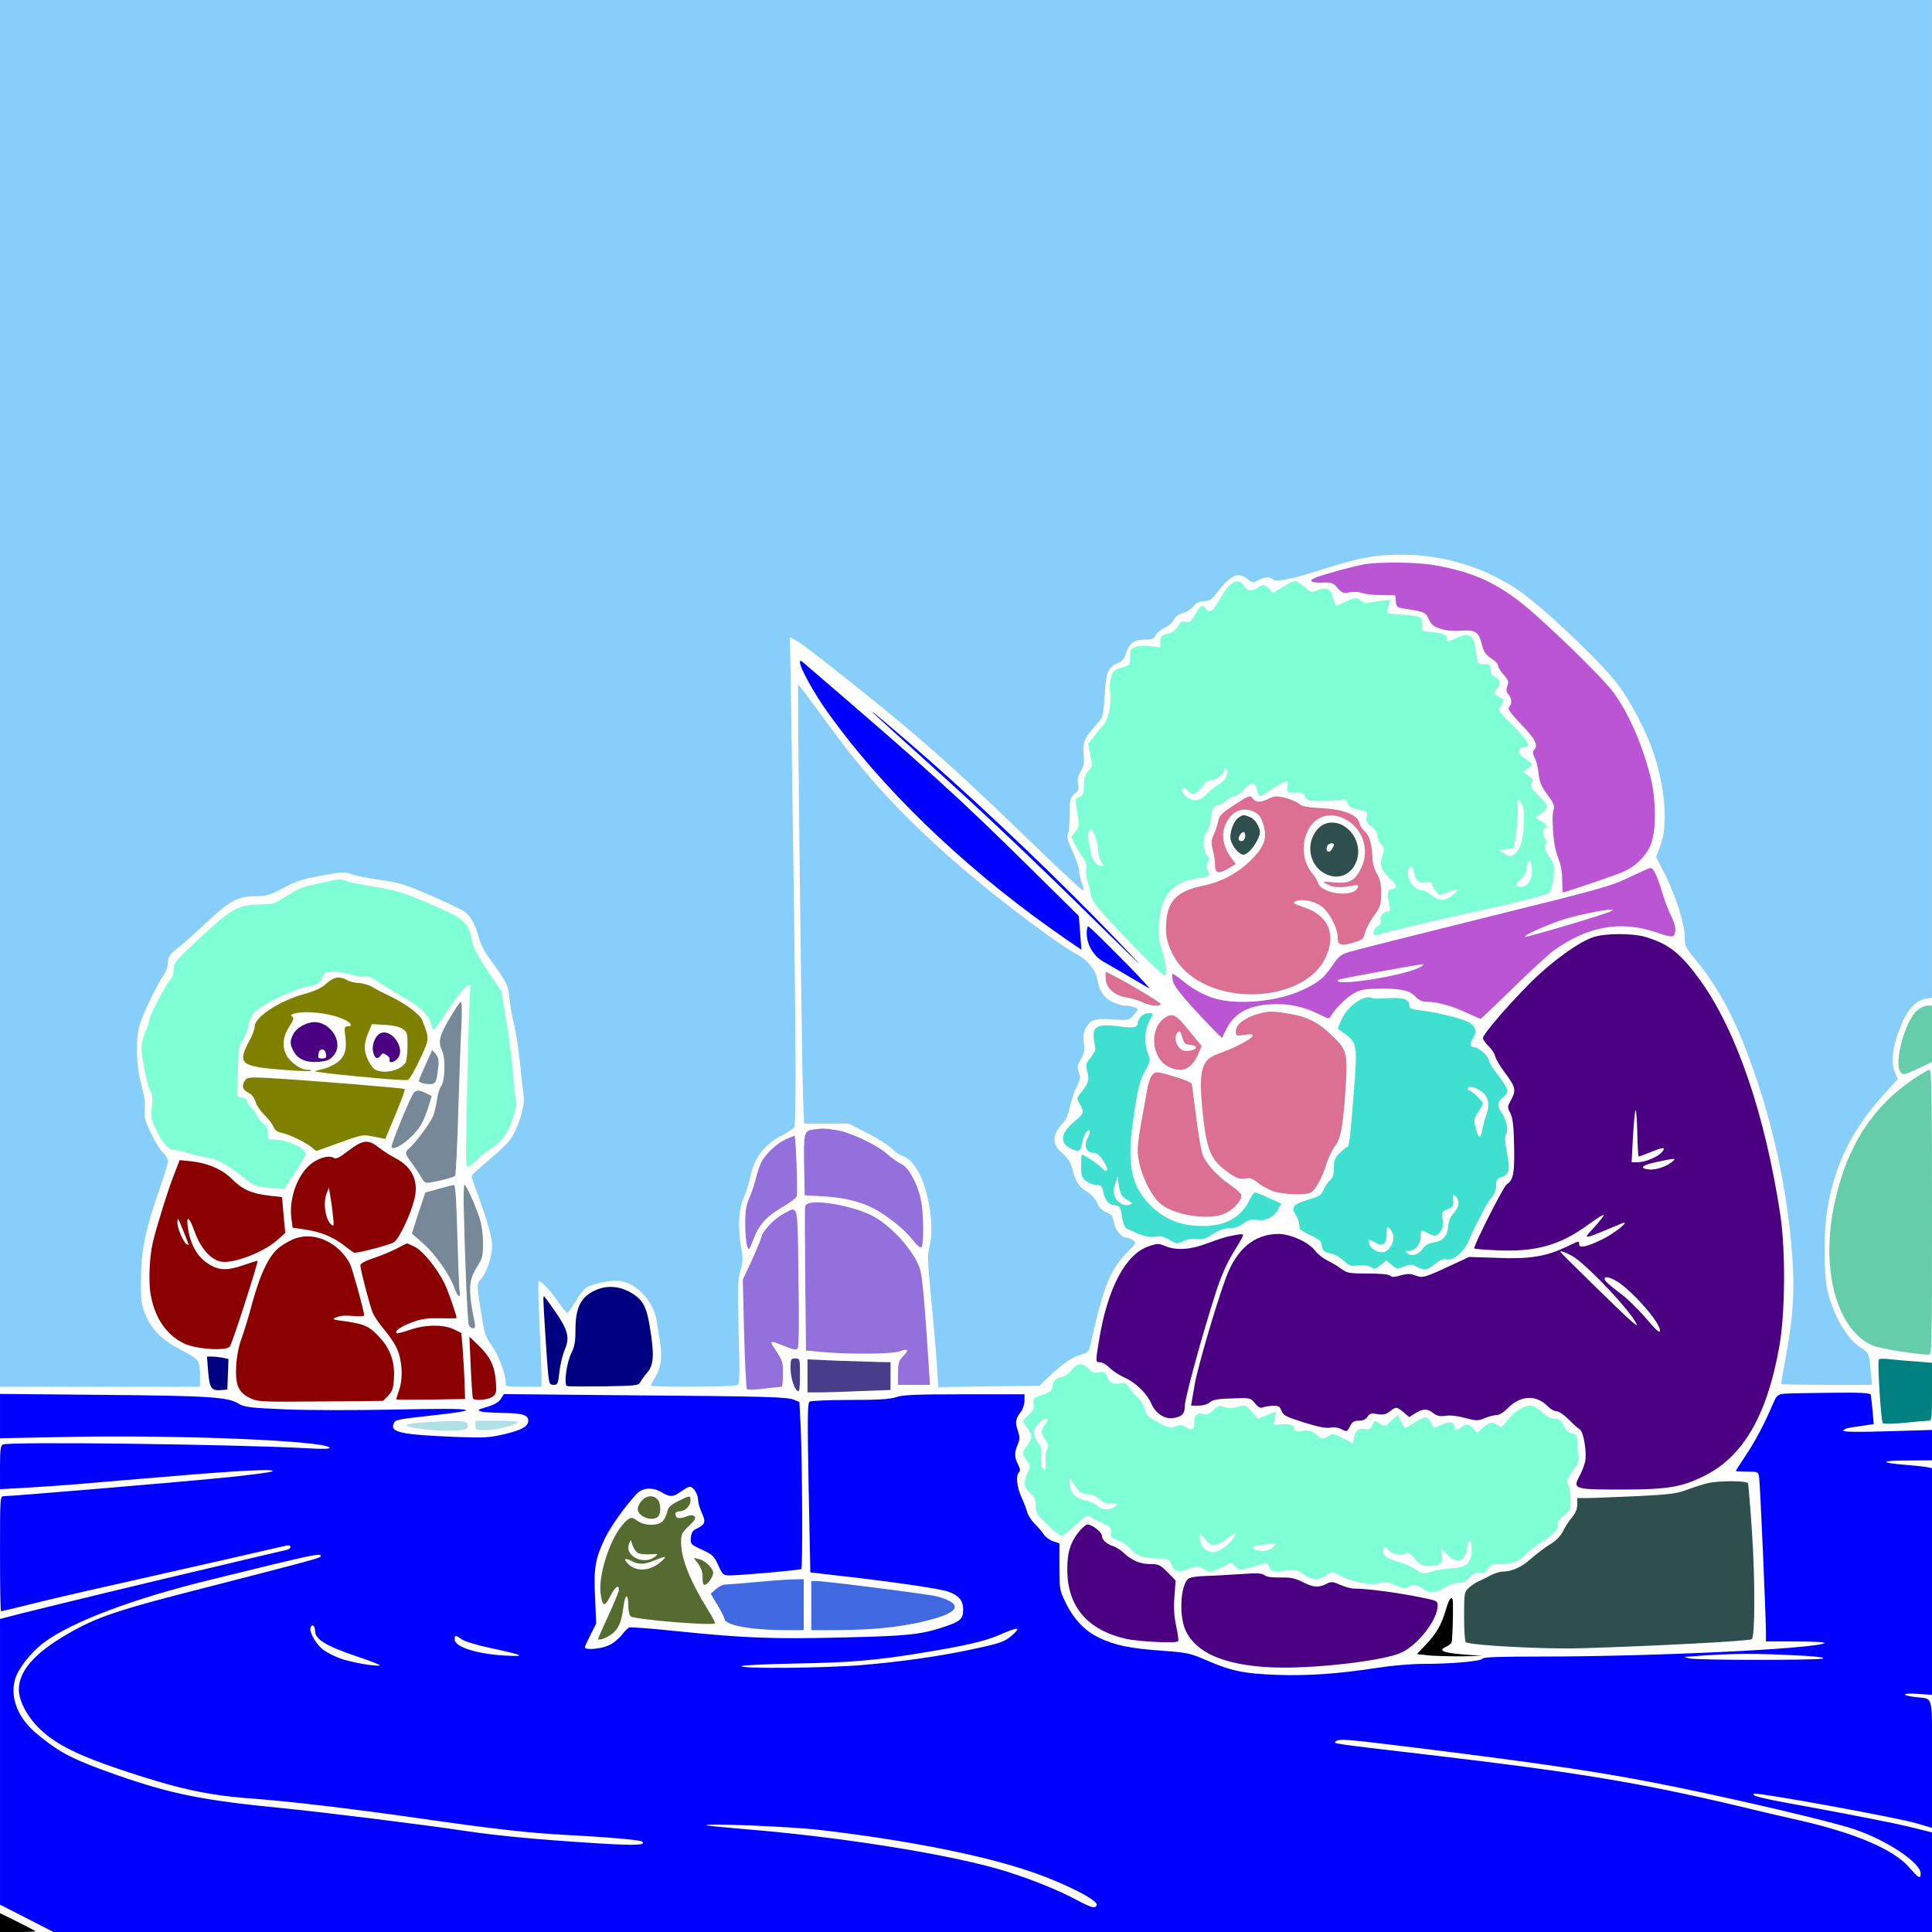<?xml version="1.0" encoding="UTF-8" standalone="no"?>
<svg
   xmlns:dc="http://purl.org/dc/elements/1.1/"
   xmlns:cc="http://creativecommons.org/ns#"
   xmlns:rdf="http://www.w3.org/1999/02/22-rdf-syntax-ns#"
   xmlns:svg="http://www.w3.org/2000/svg"
   xmlns="http://www.w3.org/2000/svg"
   xmlns:sodipodi="http://sodipodi.sourceforge.net/DTD/sodipodi-0.dtd"
   xmlns:inkscape="http://www.inkscape.org/namespaces/inkscape"
   version="1.0"
   width="1024pt"
   height="1024pt"
   viewBox="0 0 1024 1024"
   preserveAspectRatio="xMidYMid meet"
   id="svg2"
   inkscape:version="0.91 r13725"
   sodipodi:docname="UNADJUSTEDNONRAW_thumb_95a.svg">
  <defs
     id="defs130" />
  <sodipodi:namedview
     pagecolor="#ffffff"
     bordercolor="#666666"
     borderopacity="1"
     objecttolerance="10"
     gridtolerance="10"
     guidetolerance="10"
     inkscape:pageopacity="0"
     inkscape:pageshadow="2"
     inkscape:window-width="1440"
     inkscape:window-height="816"
     id="namedview128"
     showgrid="false"
     inkscape:zoom="0.4609375"
     inkscape:cx="640"
     inkscape:cy="640"
     inkscape:window-x="0"
     inkscape:window-y="1"
     inkscape:window-maximized="1"
     inkscape:current-layer="svg2" />
  <g
     transform="translate(0,1024) scale(0.1,-0.1)"
     fill="#000000"
     stroke="none"
     id="g6">
    <path
       d="M0 6565 l0 -3675 530 0 530 0 0 53 c0 87 -4 92 -100 142 -103 53 -158 108 -192 194 -19 48 -22 74 -21 181 1 151 24 264 94 464 27 77 49 149 49 161 0 12 -12 32 -26 46 -15 13 -44 60 -65 104 -31 67 -37 87 -32 126 4 31 -2 73 -18 130 -26 95 -31 220 -12 306 12 51 91 218 132 278 12 17 21 44 21 61 0 34 11 49 60 86 19 14 85 73 147 131 124 116 164 137 264 137 48 0 71 7 133 39 84 45 114 54 242 76 78 14 93 14 129 1 22 -8 79 -19 126 -26 48 -6 110 -17 139 -26 73 -22 299 -122 336 -149 31 -24 56 -71 74 -142 6 -23 26 -63 45 -90 105 -145 107 -149 115 -225 4 -40 15 -102 25 -138 9 -36 23 -128 31 -205 8 -77 17 -157 20 -178 7 -43 -22 -144 -62 -213 -13 -24 -64 -74 -119 -119 -52 -43 -95 -83 -95 -89 0 -6 12 -43 26 -81 47 -125 75 -219 81 -266 7 -58 -20 -152 -54 -193 -28 -33 -28 -27 2 -214 12 -79 20 -101 51 -143 36 -50 74 -149 74 -195 0 -24 1 -24 95 -24 l95 0 0 63 c0 34 -5 158 -11 276 -5 117 -8 216 -4 219 9 9 63 -48 103 -108 21 -30 42 -56 47 -58 6 -1 26 26 45 60 23 39 47 68 65 78 46 22 135 37 177 30 90 -17 173 -111 189 -213 5 -34 14 -89 19 -121 11 -70 1 -131 -29 -179 -11 -19 -21 -37 -21 -41 0 -9 443 -7 459 3 11 7 13 54 6 279 -6 235 -5 278 9 326 14 48 15 67 5 119 -19 104 -15 206 11 263 12 27 28 78 36 113 23 109 74 175 174 226 25 13 52 31 59 39 13 16 10 525 -15 2170 l-7 429 40 -22 c44 -25 461 -356 623 -496 172 -147 330 -293 613 -566 147 -143 272 -259 277 -259 6 0 4 16 -5 36 -8 20 -15 50 -15 66 0 16 -16 63 -35 105 -26 57 -32 79 -25 93 6 10 10 58 10 105 0 81 2 88 25 107 21 17 25 25 19 54 -4 24 -1 42 14 66 17 27 20 44 15 93 -5 64 4 83 78 166 24 27 27 40 34 142 7 124 18 151 69 172 25 11 35 23 45 54 15 51 43 71 101 71 37 0 47 4 55 23 6 12 27 30 48 40 21 9 43 29 49 42 7 16 24 29 46 35 20 5 45 21 57 36 15 19 31 27 57 28 30 1 41 8 73 51 69 89 107 105 158 65 25 -20 28 -20 56 -5 36 18 63 19 78 4 16 -16 96 0 271 56 194 61 271 75 412 75 222 0 439 -67 620 -190 130 -89 435 -379 525 -498 70 -93 151 -250 189 -362 63 -192 78 -387 36 -493 l-22 -59 51 -101 c57 -116 101 -258 101 -329 0 -42 6 -54 49 -105 121 -146 205 -298 289 -523 127 -340 207 -707 232 -1066 13 -178 3 -321 -35 -528 -14 -74 -25 -138 -25 -141 0 -3 108 -5 241 -5 l241 0 -7 73 c-9 97 -10 98 -55 126 -71 44 -148 178 -175 307 -19 90 -19 303 0 421 38 237 129 423 299 611 l75 83 -16 37 c-22 52 -13 131 27 232 37 96 80 145 135 156 l35 6 0 2644 0 2644 -5120 0 -5120 0 0 -3675z"
       id="path8"
       style="fill:#87cefa" />
    <path
       d="M7225 7248 c-54 -10 -207 -52 -249 -68 -45 -17 -30 -30 30 -28 52 2 59 0 83 -28 24 -27 30 -30 66 -23 23 4 51 2 65 -4 14 -6 59 -11 100 -11 l75 -1 3 -32 c3 -29 7 -33 40 -38 114 -18 116 -18 135 -57 15 -31 27 -40 67 -52 29 -9 70 -12 106 -9 73 6 92 -6 108 -73 10 -39 20 -54 49 -73 21 -13 37 -31 37 -39 0 -8 13 -30 30 -48 25 -29 28 -38 19 -60 -7 -21 -6 -31 6 -44 18 -20 20 -51 3 -68 -9 -9 7 -30 65 -92 76 -78 92 -111 67 -136 -8 -8 -6 -20 4 -40 9 -16 18 -54 21 -85 5 -45 14 -67 46 -110 32 -42 39 -58 34 -79 -4 -14 -7 -36 -6 -50 2 -100 11 -162 30 -208 14 -35 21 -75 21 -117 0 -36 2 -65 4 -65 11 0 278 91 317 108 65 28 118 79 145 137 34 73 34 244 0 376 -46 176 -118 337 -199 445 -48 63 -243 257 -405 402 -181 161 -313 227 -542 267 -94 16 -296 18 -375 3z"
       id="path10"
       style="fill:#ba55d3" />
    <path
       d="M6515 7136 c-13 -13 -38 -49 -55 -80 -33 -58 -48 -67 -70 -41 -19 23 -26 19 -55 -31 -23 -39 -30 -45 -51 -40 -20 5 -28 1 -42 -24 -9 -17 -28 -33 -42 -36 -47 -11 -50 -13 -50 -44 l0 -31 -52 6 c-30 4 -65 2 -80 -4 -25 -9 -28 -16 -28 -54 0 -42 -1 -43 -44 -55 -38 -10 -46 -17 -56 -48 -7 -21 -10 -56 -6 -84 8 -56 -10 -145 -33 -169 -9 -10 -31 -37 -50 -61 l-34 -43 12 -60 c12 -57 11 -60 -11 -84 -17 -19 -23 -36 -23 -74 0 -40 -4 -53 -20 -61 -11 -6 -21 -12 -23 -13 -1 -1 2 -34 8 -73 11 -66 10 -73 -10 -100 l-22 -29 22 -44 c13 -24 32 -56 43 -70 13 -18 18 -37 14 -55 -2 -15 1 -45 8 -68 8 -23 16 -57 19 -76 5 -28 35 -66 144 -181 138 -146 233 -239 246 -239 13 0 5 73 -15 133 -17 50 -20 78 -16 142 9 150 75 225 211 241 58 7 63 12 46 44 -7 14 -7 25 2 39 10 16 9 23 -5 39 -23 25 -23 99 0 125 11 11 20 42 23 75 5 52 7 56 36 64 17 4 39 17 49 28 10 11 27 20 38 20 11 0 34 17 52 37 36 42 59 40 68 -6 4 -17 10 -31 14 -31 5 0 35 18 68 40 74 48 87 50 79 10 -6 -30 -6 -30 38 -30 37 0 47 -4 55 -23 10 -21 16 -23 99 -22 49 0 95 4 101 8 9 5 17 -1 24 -17 12 -26 19 -29 76 -41 29 -6 32 -9 27 -35 -5 -23 -1 -32 25 -51 20 -15 31 -31 31 -48 0 -13 9 -34 20 -46 17 -18 19 -27 10 -49 -20 -54 -13 -86 30 -125 45 -41 50 -58 18 -63 -25 -3 -28 -25 -14 -85 6 -26 4 -33 -7 -33 -24 0 -46 -27 -40 -49 3 -13 -2 -23 -16 -30 -26 -15 -29 -55 -3 -47 90 26 261 67 552 131 227 51 351 82 361 93 10 11 19 43 23 83 6 61 4 69 -23 109 -23 35 -27 48 -19 63 7 13 6 23 -1 30 -14 14 -14 57 -1 57 20 0 9 18 -21 38 l-31 19 31 22 c17 12 31 29 31 37 0 8 -21 35 -47 60 -40 39 -45 48 -35 64 10 16 7 22 -16 38 l-27 20 25 21 c25 20 25 20 5 35 -11 8 -29 21 -39 29 -24 17 -15 47 14 47 38 0 20 33 -61 113 -68 67 -80 83 -70 96 20 28 25 45 14 48 -5 2 -19 10 -29 17 -18 14 -18 15 -1 33 24 27 21 52 -8 65 -18 8 -25 19 -25 40 0 25 -3 28 -34 28 -34 0 -34 0 -41 58 -12 97 -33 113 -105 81 -51 -23 -50 -23 -50 -5 0 22 -19 30 -80 36 -54 5 -55 5 -52 36 2 17 -3 35 -10 41 -7 6 -48 13 -90 15 -42 2 -79 6 -82 9 -3 3 -1 20 4 38 l9 33 -56 -7 c-31 -4 -62 -9 -68 -11 -7 -3 -19 2 -28 10 -21 21 -40 20 -87 -4 -22 -11 -43 -20 -48 -20 -4 0 -12 19 -18 43 -10 47 -34 58 -85 37 -26 -11 -32 -10 -64 19 -20 17 -43 31 -52 31 -9 0 -38 -14 -65 -31 l-49 -32 -25 24 c-25 23 -26 23 -55 6 -41 -23 -56 -22 -75 8 -21 31 -48 32 -79 1z m-15 -1010 c-5 -15 -24 -35 -41 -44 -17 -9 -45 -32 -62 -49 -38 -42 -83 -44 -117 -8 -16 17 -20 29 -14 35 7 7 16 4 29 -10 26 -29 40 -25 77 21 23 28 38 39 51 35 20 -5 67 34 67 56 0 8 3 9 10 2 8 -8 8 -19 0 -38z m1570 -157 c17 -41 6 -181 -17 -222 -28 -47 -46 -54 -79 -31 l-29 19 40 5 40 5 12 90 c7 50 10 107 7 128 -7 45 9 49 26 6z m-2250 -232 c0 -21 7 -49 16 -62 15 -22 15 -25 1 -25 -22 0 -46 27 -52 58 -3 15 -9 45 -14 67 -6 26 -6 46 2 60 10 19 12 17 28 -20 10 -22 19 -57 19 -78z m2300 -113 c0 -48 -25 -84 -58 -84 -32 0 -32 12 -2 40 17 16 30 37 30 48 0 11 3 27 6 36 11 28 24 6 24 -40z m-626 -8 c8 -44 28 -60 66 -52 22 4 30 2 30 -8 0 -8 9 -24 19 -37 l19 -24 48 18 c26 9 49 15 51 13 2 -2 -10 -15 -27 -30 -39 -33 -74 -33 -112 -1 -16 14 -36 25 -43 25 -50 0 -95 62 -80 110 10 30 22 24 29 -14z"
       id="path12"
       style="fill:#7fffd4" />
    <path
       d="M4240 6730 c0 -30 75 -166 150 -270 280 -392 698 -797 1165 -1131 66 -47 133 -94 149 -104 l28 -19 -7 90 -7 89 -256 253 c-390 385 -534 515 -1204 1090 -14 12 -18 12 -18 2z"
       id="path14"
       style="fill:#0000ff" />
    <path
       d="M4230 6549 c-1 -207 21 -1989 26 -2114 l6 -150 118 0 118 0 98 -50 c53 -27 112 -64 129 -81 18 -18 41 -35 53 -38 40 -13 73 -49 102 -112 49 -109 71 -281 47 -370 -12 -46 -11 -78 9 -285 13 -129 26 -285 30 -347 l7 -114 268 4 268 3 48 46 c75 71 125 106 171 118 30 9 43 18 47 34 75 335 108 418 206 516 41 41 43 44 24 57 -10 8 -26 14 -35 14 -26 0 -60 43 -67 84 -5 30 -12 40 -40 51 -23 10 -39 26 -48 50 -9 20 -31 45 -55 60 -44 28 -57 48 -76 118 -9 36 -23 58 -53 84 -57 48 -56 98 5 163 14 16 28 48 34 80 6 30 21 78 35 106 21 43 23 54 13 81 -10 26 -8 36 11 69 18 31 21 46 16 85 -5 34 -2 56 9 78 25 47 48 55 144 48 81 -6 85 -5 108 20 13 14 24 29 24 33 0 9 -37 20 -69 20 -14 0 -43 9 -66 20 -45 22 -70 60 -80 123 -7 43 -53 100 -99 124 -97 50 -402 278 -612 458 -293 251 -500 471 -699 745 -62 85 -127 172 -144 194 l-31 39 0 -64z"
       id="path16"
       style="fill:#87cefa" />
    <path
       d="M4630 6459 c20 -19 141 -129 270 -245 302 -271 565 -520 914 -864 278 -273 279 -274 89 -75 -268 280 -666 661 -983 940 -142 125 -343 295 -290 244z"
       id="path18"
       style="fill:#0000ff" />
    <path
       d="M6544 5975 c-72 -47 -82 -58 -88 -90 -4 -20 -15 -52 -24 -71 -13 -29 -14 -41 -4 -79 7 -25 12 -60 12 -79 0 -45 18 -50 69 -20 l41 25 -24 32 c-37 49 -52 109 -38 156 25 82 86 118 153 91 33 -14 48 -36 60 -90 14 -59 -6 -105 -72 -170 -69 -68 -155 -114 -250 -134 -151 -31 -199 -87 -199 -231 0 -78 41 -164 104 -223 208 -192 639 -150 742 73 58 123 15 223 -114 266 -53 18 -62 23 -47 31 29 17 102 3 141 -27 41 -32 84 -114 84 -163 0 -42 16 -48 83 -28 50 14 55 19 61 50 4 18 24 58 46 89 37 51 40 60 40 123 0 50 -5 75 -21 101 -12 19 -23 55 -24 81 -4 80 -17 126 -41 145 -12 9 -25 30 -29 45 -9 44 -85 73 -204 79 -73 4 -101 9 -116 23 -11 10 -44 23 -72 31 -47 11 -57 11 -88 -4 -46 -22 -69 -21 -86 2 -13 18 -18 16 -95 -34z m609 -91 c79 -57 105 -163 59 -250 -32 -63 -62 -78 -141 -71 -63 6 -65 5 -38 -9 33 -18 67 -21 126 -10 35 7 42 5 39 -5 -19 -59 -194 -39 -213 23 -4 13 -15 32 -25 43 -55 62 -66 159 -27 235 43 84 136 103 220 44z"
       id="path20"
       style="fill:#db7093" />
    <path
       d="M6990 5852 c-81 -82 -49 -221 59 -253 106 -32 187 92 132 200 -42 81 -136 107 -191 53z m80 -90 c0 -5 -6 -16 -13 -27 -16 -20 -33 -5 -23 20 6 16 36 21 36 7z"
       id="path22"
       style="fill:#2f4f4f" />
    <path
       d="M6563 5905 c-27 -19 -48 -83 -40 -117 9 -36 46 -78 67 -78 22 0 61 44 80 89 11 28 11 37 -3 67 -9 19 -28 39 -43 44 -33 13 -36 13 -61 -5z m37 -94 c0 -22 -15 -35 -30 -26 -7 4 -7 13 0 26 14 25 30 25 30 0z"
       id="path24"
       style="fill:#2f4f4f" />
    <path
       d="M8635 5590 c-93 -46 -148 -61 -765 -214 -366 -91 -689 -172 -717 -181 -46 -14 -58 -23 -93 -75 -45 -67 -74 -89 -163 -130 -118 -53 -297 -75 -426 -50 -67 13 -141 50 -203 102 -27 22 -51 38 -53 36 -3 -3 -2 -19 1 -37 5 -23 39 -68 109 -145 56 -61 114 -121 127 -134 l25 -23 17 35 c44 93 116 136 241 143 91 6 176 -12 259 -54 48 -24 51 -25 61 -7 23 41 89 104 129 124 33 16 62 20 137 20 111 0 152 -10 184 -45 18 -18 34 -25 62 -25 52 0 131 -22 209 -59 37 -17 69 -31 71 -31 3 0 80 73 172 163 91 89 189 179 216 199 179 128 352 160 538 98 71 -24 92 -28 99 -18 14 23 9 57 -16 106 -13 26 -34 81 -46 122 -27 90 -46 130 -63 129 -6 0 -57 -23 -112 -49z m-95 -179 c-25 -15 -453 -142 -458 -136 -8 8 135 71 215 95 71 21 199 48 238 49 16 0 17 -1 5 -8z m-1013 -297 c-86 -47 -473 -107 -434 -67 6 5 414 80 447 82 8 0 2 -7 -13 -15z"
       id="path26"
       style="fill:#ba55d3" />
    <path
       d="M1740 5569 c-19 -5 -61 -14 -92 -20 -38 -7 -79 -25 -124 -55 -38 -24 -75 -44 -84 -45 -8 -1 -44 -2 -80 -3 -98 -3 -139 -27 -298 -175 -135 -126 -142 -134 -142 -171 0 -21 -6 -43 -15 -50 -21 -18 -115 -195 -115 -218 0 -11 -9 -39 -20 -63 -11 -24 -20 -60 -20 -79 0 -53 29 -201 47 -233 11 -21 13 -43 8 -86 -6 -51 -3 -66 20 -113 40 -83 67 -111 105 -114 18 -1 51 -9 74 -17 22 -8 60 -17 83 -20 58 -7 115 -37 195 -101 64 -53 68 -55 145 -61 l79 -7 57 86 c31 47 57 92 57 99 0 32 -96 77 -163 77 -36 0 -37 1 -37 35 0 26 -6 39 -25 51 -13 9 -27 26 -31 37 -4 12 -17 32 -30 44 -13 12 -24 29 -24 37 0 9 -11 16 -27 18 -26 3 -28 6 -26 48 2 25 4 86 5 137 3 77 7 96 26 122 12 17 25 51 28 75 5 32 15 53 38 75 43 42 201 117 276 132 57 11 64 15 76 46 13 31 17 33 63 33 27 0 68 -7 92 -15 24 -9 55 -13 68 -10 18 5 41 -5 90 -38 36 -24 96 -60 133 -81 76 -42 123 -90 133 -135 4 -17 10 -31 13 -31 4 0 39 50 79 110 40 60 82 114 94 121 l22 11 -7 -173 c-3 -96 -9 -315 -12 -488 -6 -304 -6 -313 12 -303 11 6 30 22 44 37 14 15 48 42 77 60 31 21 61 51 76 77 32 54 61 154 52 176 -4 9 -10 69 -15 132 -4 63 -20 189 -35 280 l-27 165 -74 110 c-56 85 -76 124 -84 165 -18 96 -40 114 -255 204 -107 45 -153 59 -259 76 -71 11 -137 25 -147 30 -21 12 -50 11 -99 -1z"
       id="path28"
       style="fill:#7fffd4" />
    <path
       d="M5760 5293 c0 -60 35 -119 88 -150 40 -22 156 -91 242 -141 14 -9 -51 62 -145 156 -93 95 -173 172 -177 172 -5 0 -8 -17 -8 -37z"
       id="path30"
       style="fill:#0000ff" />
    <path
       d="M8448 5274 c-77 -24 -224 -130 -338 -244 -124 -125 -250 -272 -250 -292 0 -8 13 -27 30 -43 16 -15 32 -40 35 -54 3 -14 26 -53 51 -86 57 -76 61 -94 34 -143 -21 -38 -21 -40 -5 -72 13 -25 18 -65 20 -173 3 -144 -4 -184 -39 -204 -16 -9 -180 -333 -172 -340 2 -3 58 -7 123 -10 205 -9 335 28 485 139 43 32 78 53 78 47 0 -5 -24 -35 -52 -66 -60 -63 -58 -63 77 -7 44 19 81 34 84 34 19 0 -56 -58 -109 -85 -83 -42 -130 -53 -130 -31 0 21 2 21 -71 -14 -107 -50 -191 -64 -363 -57 l-150 5 -70 -33 c-167 -78 -174 -80 -212 -66 -29 11 -45 11 -81 1 -33 -10 -47 -10 -56 -1 -7 7 -51 11 -118 11 -97 0 -109 2 -140 25 -19 14 -52 34 -74 44 -22 11 -51 34 -64 51 -32 45 -132 90 -196 90 -127 -2 -219 -78 -276 -229 -53 -142 -152 -480 -168 -575 l-18 -106 40 0 c24 0 48 7 60 18 15 13 41 18 116 20 97 4 98 4 122 -25 19 -23 30 -28 44 -22 11 4 35 8 53 8 28 1 36 -4 44 -26 9 -25 24 -32 118 -62 76 -24 118 -32 140 -28 20 4 42 1 60 -8 29 -15 30 -14 45 15 12 24 22 30 48 30 22 0 36 7 45 21 11 17 19 20 52 14 32 -5 45 -2 66 14 34 26 36 26 73 -4 l30 -26 33 21 c42 25 63 25 95 0 20 -15 34 -18 64 -14 24 4 63 0 103 -11 60 -16 68 -17 106 -1 22 9 51 16 63 16 13 0 36 14 53 31 71 75 157 80 221 12 12 -12 32 -23 43 -23 12 0 40 -19 64 -43 23 -24 50 -48 59 -53 21 -12 39 -126 28 -174 -5 -19 -18 -53 -30 -75 -36 -67 -27 -70 222 -70 240 0 316 12 433 69 211 101 340 322 405 691 31 172 33 505 6 690 -80 532 -232 980 -424 1247 -104 144 -167 195 -292 232 -68 20 -209 20 -273 0z m237 -1164 c3 0 33 11 67 25 65 26 80 26 57 -1 -20 -25 -89 -54 -127 -54 l-34 0 7 133 c4 72 10 137 14 142 3 6 7 -47 9 -117 1 -71 5 -128 7 -128z m175 -30 c-32 -25 -88 -43 -123 -38 -51 6 -33 23 43 39 102 22 110 22 80 -1z m-510 -508 c89 -65 284 -273 320 -342 11 -21 6 -18 -31 14 -48 42 -369 357 -369 361 0 10 50 -12 80 -33z m239 -136 c93 -70 216 -217 209 -251 -2 -12 -25 10 -76 70 -40 47 -104 109 -142 136 -38 28 -71 57 -74 65 -10 26 35 15 83 -20z"
       id="path32"
       style="fill:#4b0082" />
    <path
       d="M5860 5056 c0 -50 46 -93 108 -102 26 -4 64 -15 84 -25 37 -19 89 -25 101 -12 6 5 -152 101 -255 154 l-38 19 0 -34z"
       id="path34"
       style="fill:#db7093" />
    <path
       d="M1730 5027 c-25 -23 -58 -39 -116 -55 -134 -37 -264 -122 -264 -173 0 -13 -13 -49 -30 -79 -62 -116 -44 -132 164 -149 86 -7 160 -10 163 -7 4 3 -5 6 -19 6 -35 0 -90 39 -111 80 -23 45 -17 99 18 152 20 29 24 43 15 48 -7 4 -8 10 -4 12 42 25 194 12 270 -22 45 -19 58 -40 26 -40 -16 0 -18 -6 -12 -52 10 -74 -4 -114 -48 -143 -20 -13 -50 -27 -67 -30 -16 -4 -37 -9 -45 -12 -18 -7 468 -54 491 -47 9 2 38 52 65 110 52 114 51 104 12 207 -12 31 -95 92 -179 131 -30 14 -70 35 -89 46 -19 11 -51 20 -70 20 -19 1 -46 7 -60 15 -40 23 -72 17 -110 -18z m403 -240 c25 -16 27 -23 27 -88 0 -39 -5 -79 -10 -90 -23 -42 -114 -64 -162 -38 -11 6 -29 31 -40 56 -21 48 -20 83 8 149 l15 36 68 -4 c42 -2 78 -10 94 -21z"
       id="path36"
       style="fill:#808000" />
    <path
       d="M2008 4758 c-23 -18 -37 -58 -31 -91 7 -35 23 -45 39 -23 10 15 15 15 33 4 12 -7 19 -19 16 -25 -6 -18 21 -16 39 3 54 54 -36 177 -96 132z"
       id="path38"
       style="fill:#4b0082" />
    <path
       d="M7215 4944 c-47 -24 -86 -65 -107 -112 -11 -24 -18 -45 -16 -46 1 -1 19 -14 39 -28 62 -46 64 -61 45 -301 -21 -261 -25 -297 -36 -297 -5 0 -22 -14 -39 -31 -26 -26 -31 -38 -31 -78 0 -36 -5 -53 -21 -67 -11 -10 -27 -33 -34 -51 -12 -28 -22 -34 -83 -52 -77 -23 -90 -39 -66 -77 9 -14 18 -35 19 -47 1 -12 3 -25 4 -30 0 -4 27 -20 59 -35 41 -19 57 -32 57 -47 0 -31 12 -42 50 -49 19 -4 49 -21 67 -38 28 -27 36 -30 76 -25 31 3 53 0 68 -9 20 -13 24 -12 52 11 l30 25 29 -24 c26 -23 29 -23 64 -9 33 13 41 13 68 -1 42 -22 53 -20 97 15 28 22 45 29 62 24 34 -8 88 36 114 93 11 26 29 65 40 87 12 22 30 58 41 80 11 22 30 53 43 68 15 18 24 41 24 63 0 30 4 37 30 46 40 13 45 38 26 134 -10 56 -11 82 -4 91 15 18 3 77 -21 112 -27 38 -26 59 4 83 14 11 25 28 25 38 0 10 -22 47 -50 81 -27 34 -50 72 -50 83 0 20 -56 66 -79 66 -19 0 -22 20 -7 42 26 36 20 66 -16 88 -35 21 -168 54 -260 65 -47 5 -58 10 -58 24 0 32 -27 44 -93 41 -34 -1 -69 -3 -77 -3 -8 0 -24 2 -35 6 -11 4 -33 0 -50 -9z m625 -481 c49 -29 60 -70 36 -138 -8 -22 -17 -57 -21 -78 -8 -47 -19 -41 -34 17 -10 41 -9 48 14 82 14 20 25 40 25 45 0 11 -60 69 -71 69 -5 0 -9 5 -9 10 0 15 29 12 60 -7z m-110 -601 c0 -14 -12 -38 -26 -53 -17 -18 -26 -40 -28 -68 -4 -52 -27 -78 -77 -86 -25 -4 -45 -15 -55 -29 -22 -34 -58 -48 -81 -31 -17 14 -17 14 5 15 33 0 62 35 62 75 0 40 -1 40 36 20 40 -21 51 -19 70 10 12 18 15 37 10 63 -5 36 -4 39 27 53 28 12 32 18 29 48 -2 29 0 32 13 21 8 -7 15 -24 15 -38z m-346 -167 c9 -34 -18 -83 -49 -91 -30 -7 -70 16 -78 45 -6 25 -3 26 33 4 39 -23 60 -5 60 49 0 34 2 38 14 29 8 -7 17 -23 20 -36z"
       id="path40"
       style="fill:#40e0d0" />
    <path
       d="M2382 4841 c-54 -93 -61 -124 -39 -169 19 -38 16 -165 -5 -189 -8 -10 -18 -42 -22 -72 -4 -30 -13 -69 -21 -88 -15 -36 -89 -136 -124 -167 -27 -25 -27 -29 12 -81 17 -24 40 -57 50 -75 15 -28 21 -32 50 -27 50 8 121 27 129 35 4 4 12 160 17 347 6 187 13 393 17 458 3 65 2 117 -3 117 -5 0 -32 -40 -61 -89z"
       id="path42"
       style="fill:#778899" />
    <path
       d="M10162 4885 c-64 -53 -126 -281 -89 -327 13 -17 19 -16 91 17 l76 36 0 149 0 150 -24 0 c-14 0 -38 -11 -54 -25z"
       id="path44"
       style="fill:#66cdaa" />
    <path
       d="M6695 4873 c-88 -20 -145 -59 -145 -100 0 -24 2 -25 46 -18 36 5 45 4 42 -7 -5 -16 -102 -66 -176 -91 -96 -33 -111 -87 -87 -318 18 -179 40 -237 108 -293 59 -47 85 -59 119 -52 23 5 38 -1 67 -25 21 -16 60 -37 86 -45 55 -16 167 -19 194 -4 23 12 64 89 84 158 9 28 28 67 42 86 31 41 42 97 55 281 15 206 10 228 -59 296 -78 77 -135 108 -228 124 -79 15 -112 16 -148 8z"
       id="path46"
       style="fill:#db7093" />
    <path
       d="M6047 4852 c-10 -10 -17 -26 -17 -34 0 -25 -25 -29 -105 -17 -98 13 -131 0 -129 -51 1 -19 5 -44 8 -55 5 -15 -1 -31 -22 -58 -27 -34 -29 -39 -19 -76 12 -43 6 -63 -35 -114 -22 -27 -22 -29 -5 -58 25 -44 22 -52 -29 -94 -71 -58 -79 -111 -23 -140 45 -24 57 -19 64 24 7 42 29 80 40 69 4 -3 -1 -21 -10 -38 -22 -42 -8 -80 30 -80 18 0 32 -11 51 -40 33 -49 28 -75 -8 -39 -23 23 -92 69 -104 69 -2 0 -4 -27 -4 -59 0 -52 3 -62 26 -80 15 -12 40 -21 55 -21 23 0 30 -5 34 -27 11 -54 29 -78 62 -81 29 -3 31 -6 39 -59 5 -33 15 -59 24 -63 80 -40 119 -51 152 -45 28 5 45 2 76 -16 39 -23 42 -23 75 -7 23 11 48 15 71 11 28 -4 45 1 84 26 34 21 61 31 88 31 27 0 51 8 74 25 27 20 41 23 70 19 47 -8 94 16 115 57 l16 30 -65 29 c-36 17 -70 30 -75 30 -5 0 -19 -20 -31 -45 -47 -96 -143 -142 -280 -132 -97 6 -176 42 -243 109 -100 100 -124 216 -93 438 26 182 36 222 67 277 27 49 28 53 14 87 -21 50 -19 124 5 171 25 48 25 45 -3 45 -13 0 -31 -8 -40 -18z m-95 -956 c9 -6 25 -16 35 -23 17 -11 17 -11 0 -18 -27 -11 -66 11 -78 42 -8 21 -7 39 2 68 l13 40 6 -49 c4 -27 13 -53 22 -60z"
       id="path48"
       style="fill:#40e0d0" />
    <path
       d="M6172 4844 c-83 -58 -69 -215 23 -259 74 -35 123 -11 159 76 l15 35 -67 82 c-69 86 -88 96 -130 66z m136 -142 c53 -5 33 -32 -23 -32 -42 0 -72 69 -42 99 10 10 14 5 23 -26 9 -33 15 -38 42 -41z"
       id="path50"
       style="fill:#db7093" />
    <path
       d="M1645 4820 c-42 -9 -80 -36 -93 -66 -16 -33 -15 -49 3 -84 23 -44 67 -63 133 -58 45 4 60 10 80 33 61 72 -26 196 -123 175z m83 -168 c3 -18 -1 -22 -21 -22 -21 0 -23 4 -19 25 6 32 36 30 40 -3z"
       id="path52"
       style="fill:#4b0082" />
    <path
       d="M2256 4597 c-20 -43 -36 -82 -36 -86 0 -11 56 -22 75 -15 16 7 21 22 28 92 4 31 0 48 -13 65 l-19 22 -35 -78z"
       id="path54"
       style="fill:#778899" />
    <path
       d="M10139 4519 c-225 -154 -360 -372 -421 -683 -66 -338 21 -645 206 -727 36 -16 237 -49 297 -49 19 0 19 13 19 755 0 619 -2 755 -13 755 -7 0 -47 -23 -88 -51z"
       id="path56"
       style="fill:#66cdaa" />
    <path
       d="M6107 4542 c-10 -11 -22 -48 -28 -83 -6 -35 -19 -110 -30 -166 -10 -56 -19 -121 -19 -145 0 -92 52 -220 114 -282 63 -63 250 -96 341 -61 46 17 95 68 95 98 0 9 -26 34 -59 56 -74 51 -134 119 -150 170 -6 22 -21 111 -32 198 -11 87 -21 163 -23 169 -3 6 -35 21 -73 32 -114 35 -117 35 -136 14z"
       id="path58"
       style="fill:#db7093" />
    <path
       d="M1303 4519 c-24 -30 -20 -53 11 -69 20 -10 34 -27 40 -49 5 -19 27 -50 47 -70 21 -20 42 -48 48 -62 7 -19 19 -28 43 -33 40 -8 123 -48 159 -76 l25 -21 100 36 c145 53 144 53 208 40 l58 -12 15 36 c62 145 92 225 88 229 -5 5 -509 46 -715 58 -92 5 -118 4 -127 -7z"
       id="path60"
       style="fill:#808000" />
    <path
       d="M2193 4448 c-19 -25 -123 -279 -118 -288 15 -25 113 48 155 116 11 17 28 58 39 92 l19 62 -28 15 c-35 18 -54 19 -67 3z"
       id="path62"
       style="fill:#778899" />
    <path
       d="M4308 4253 c-46 -7 -49 -19 -46 -189 l3 -159 100 -6 c106 -6 191 -26 265 -64 70 -36 161 -108 205 -164 24 -31 43 -47 49 -41 13 13 12 175 -2 245 -17 89 -67 180 -106 196 -17 8 -49 30 -71 50 -53 49 -196 117 -270 129 -61 10 -78 10 -127 3z"
       id="path64"
       style="fill:#9370db" />
    <path
       d="M4164 4201 c-47 -21 -106 -77 -129 -121 -8 -16 -21 -55 -29 -87 -8 -32 -23 -78 -35 -103 -15 -34 -21 -65 -21 -126 0 -84 8 -144 19 -144 3 0 14 22 23 48 28 77 68 123 151 172 42 24 78 51 80 60 6 24 -5 320 -12 320 -3 0 -24 -9 -47 -19z"
       id="path66"
       style="fill:#9370db" />
    <path
       d="M1848 4142 c-49 -38 -67 -47 -79 -39 -26 17 -88 -2 -129 -39 -67 -60 -108 -180 -96 -278 l7 -53 75 -11 c80 -13 146 -41 208 -91 21 -17 42 -31 45 -31 32 1 190 43 209 56 27 18 86 141 108 226 25 98 -11 175 -105 222 -25 13 -63 38 -85 55 -55 44 -82 40 -158 -17z m-84 -341 c7 -58 6 -63 -8 -52 -32 27 -45 118 -24 168 l11 28 7 -40 c4 -22 11 -69 14 -104z"
       id="path68"
       style="fill:#8b0000" />
    <path
       d="M922 4013 c-33 -84 -93 -278 -112 -358 -18 -77 -24 -213 -11 -279 23 -124 83 -211 177 -257 63 -30 222 -41 242 -16 12 13 152 448 147 454 -1 2 -35 -9 -76 -23 -89 -31 -134 -28 -193 13 -50 35 -83 92 -97 167 -16 87 1 87 32 0 30 -86 82 -147 136 -160 61 -16 228 47 301 112 l44 39 -9 95 -8 95 -70 8 c-93 11 -141 33 -195 87 -53 53 -128 85 -217 95 l-61 6 -30 -78z m78 -371 c0 -2 -5 0 -10 3 -19 12 -50 84 -50 117 1 28 5 22 30 -42 17 -41 30 -76 30 -78z"
       id="path70"
       style="fill:#8b0000" />
    <path
       d="M2325 3939 l-71 -20 -36 -108 -35 -109 60 -53 c65 -57 144 -170 166 -237 16 -47 36 -58 27 -14 -3 15 -8 147 -12 295 -5 187 -10 267 -18 266 -6 0 -43 -9 -81 -20z"
       id="path72"
       style="fill:#778899" />
    <path
       d="M2458 3838 c7 -301 20 -604 27 -620 4 -10 14 -18 22 -18 11 0 13 7 9 28 -35 172 -33 225 9 292 32 50 35 60 35 130 0 49 -7 98 -19 136 -24 73 -70 174 -79 174 -4 0 -6 -55 -4 -122z"
       id="path74"
       style="fill:#778899" />
    <path
       d="M4288 3863 c-9 -2 -18 -10 -20 -16 -3 -7 -2 -181 0 -389 l4 -376 97 -9 c145 -12 360 -10 400 5 45 16 51 8 18 -26 -23 -24 -27 -36 -27 -90 l0 -62 85 0 84 0 -5 78 c-21 336 -35 494 -47 533 -29 97 -158 239 -261 289 -95 46 -267 79 -328 63z"
       id="path76"
       style="fill:#9370db" />
    <path
       d="M4157 3809 c-52 -27 -113 -90 -121 -125 -4 -16 -28 -73 -53 -128 l-46 -98 7 -287 c4 -157 11 -290 15 -294 5 -4 46 -3 92 3 46 5 87 10 91 10 5 0 8 30 8 68 0 61 -3 72 -36 121 -40 60 -40 60 53 23 39 -16 54 -18 61 -9 6 7 8 149 4 375 -5 404 0 380 -75 341z"
       id="path78"
       style="fill:#9370db" />
    <path
       d="M6522 3689 c-24 -4 -79 -22 -123 -39 -89 -34 -165 -39 -224 -14 -33 14 -41 14 -85 -1 -124 -41 -220 -222 -265 -500 -19 -115 -19 -115 6 -115 11 0 34 -13 50 -30 17 -16 51 -39 77 -50 60 -27 119 -83 143 -137 23 -54 71 -86 117 -79 47 7 62 23 62 66 0 39 89 365 162 593 27 86 57 154 90 210 28 45 53 88 55 95 6 13 -3 14 -65 1z"
       id="path80"
       style="fill:#4b0082" />
    <path
       d="M1568 3677 c-20 -6 -57 -26 -82 -44 -57 -41 -104 -135 -150 -303 -18 -69 -44 -152 -56 -185 -14 -37 -25 -92 -28 -141 -6 -104 11 -144 73 -174 42 -20 56 -21 374 -18 l331 3 27 27 c22 23 28 38 31 92 5 80 -16 148 -64 204 -58 68 -87 83 -182 97 -83 11 -86 13 -57 24 19 8 51 10 88 6 31 -3 57 -2 57 3 0 22 -62 247 -75 273 -58 111 -183 171 -287 136z"
       id="path82"
       style="fill:#8b0000" />
    <path
       d="M2100 3621 c-30 -15 -85 -38 -122 -50 -44 -15 -68 -28 -68 -38 0 -22 50 -213 65 -250 8 -19 34 -58 58 -86 25 -29 55 -72 67 -97 31 -61 38 -162 16 -226 -9 -26 -16 -49 -16 -51 0 -2 82 -2 183 -1 l182 3 -3 95 c-2 52 -7 131 -10 175 l-7 80 -39 19 c-55 27 -154 26 -235 -3 -35 -12 -66 -20 -69 -17 -11 12 22 35 81 57 50 19 79 23 150 22 48 -1 87 -1 87 1 0 16 -47 150 -65 186 -41 80 -112 168 -154 190 -22 11 -42 20 -43 20 -2 0 -28 -13 -58 -29z"
       id="path84"
       style="fill:#8b0000" />
    <path
       d="M3155 3401 c-77 -35 -105 -92 -105 -210 0 -63 -5 -89 -21 -121 -25 -47 -42 -170 -24 -176 6 -3 93 -3 194 -2 172 3 185 4 195 23 6 11 23 35 39 53 32 39 35 95 12 234 -16 101 -33 138 -77 171 -67 49 -144 60 -213 28z"
       id="path86"
       style="fill:#000080" />
    <path
       d="M2880 3353 c0 -33 20 -348 26 -400 5 -47 8 -53 29 -53 21 0 23 6 30 68 4 37 16 88 27 115 29 67 20 104 -48 204 -32 46 -59 83 -61 83 -2 0 -3 -8 -3 -17z"
       id="path88"
       style="fill:#000080" />
    <path
       d="M2495 2995 c4 -88 9 -163 12 -167 8 -14 78 -8 102 8 22 16 23 22 19 83 -6 80 -30 131 -93 191 l-47 45 7 -160z"
       id="path90"
       style="fill:#8b0000" />
    <path
       d="M1103 2974 c7 -90 17 -106 66 -102 l36 3 3 81 3 81 -32 7 c-17 3 -43 6 -57 6 l-25 0 6 -76z"
       id="path92"
       style="fill:#000080" />
    <path
       d="M4190 2990 c0 -52 19 -112 39 -124 8 -5 11 20 11 83 0 90 0 91 -25 91 -23 0 -25 -3 -25 -50z"
       id="path94"
       style="fill:#483d8b" />
    <path
       d="M4280 2948 l0 -88 63 0 c34 0 133 3 220 7 l157 6 0 74 0 73 -62 1 c-35 1 -134 4 -221 7 l-157 7 0 -87z"
       id="path96"
       style="fill:#483d8b" />
    <path
       d="M9958 3034 c-8 -15 12 -328 21 -337 5 -5 54 -4 117 2 59 6 116 11 126 11 17 0 18 12 18 154 l0 153 -87 7 c-49 3 -111 9 -139 12 -28 4 -53 3 -56 -2z"
       id="path98"
       style="fill:#008080" />
    <path
       d="M5681 2980 c-12 -17 -35 -33 -51 -37 -35 -6 -47 -19 -52 -53 -2 -20 -13 -29 -54 -43 -47 -17 -50 -20 -46 -48 4 -25 -2 -36 -28 -60 -31 -28 -31 -31 -16 -52 39 -54 41 -64 13 -105 -32 -46 -32 -45 -5 -82 21 -29 21 -31 5 -65 -24 -51 -21 -78 13 -108 24 -22 30 -35 30 -68 0 -38 6 -47 61 -100 33 -33 67 -59 75 -59 9 0 42 26 75 57 52 49 63 55 77 45 9 -7 39 -23 65 -35 43 -19 48 -25 45 -49 -4 -24 1 -29 39 -43 23 -9 51 -28 62 -41 30 -39 70 -54 141 -54 64 0 66 -1 77 -30 15 -41 36 -46 94 -25 45 16 51 16 74 1 33 -21 47 -20 104 8 l48 25 21 -22 c21 -21 23 -21 79 -5 32 8 65 19 74 22 11 5 19 -1 27 -20 12 -25 14 -26 80 -19 62 6 70 4 101 -19 42 -31 75 -33 119 -6 l33 20 48 -25 c64 -32 177 -51 207 -34 19 9 32 8 78 -12 44 -18 59 -20 68 -11 18 18 50 14 78 -8 33 -26 67 -25 115 5 22 14 55 25 73 25 25 0 42 8 62 30 22 24 34 29 54 24 19 -4 28 0 41 20 15 23 24 26 72 26 58 0 97 15 128 50 11 13 50 43 87 67 68 44 94 74 85 98 -3 7 11 26 31 42 36 29 37 32 36 91 -1 34 -7 68 -13 76 -10 12 -5 25 24 68 29 41 35 59 31 82 -3 15 -6 48 -6 71 0 38 -3 43 -28 48 -19 4 -33 17 -45 41 -13 29 -22 36 -46 36 -20 0 -42 11 -67 35 -23 22 -47 35 -63 35 -36 0 -82 -30 -122 -79 -29 -37 -34 -40 -49 -26 -24 22 -44 19 -80 -11 l-31 -27 -20 22 c-23 25 -38 26 -65 6 -24 -18 -34 -19 -34 -1 0 30 -24 35 -68 16 l-42 -19 -15 29 c-19 37 -30 37 -89 -1 -27 -16 -49 -29 -51 -27 -1 2 -10 18 -20 37 l-17 33 -33 -32 c-33 -32 -34 -33 -60 -16 -15 10 -28 16 -30 14 -1 -2 -8 -13 -14 -26 -9 -17 -17 -21 -37 -16 -30 8 -50 -8 -58 -46 l-6 -30 -51 27 c-50 26 -53 26 -81 10 -29 -17 -31 -16 -61 9 -27 22 -37 25 -74 20 -33 -4 -43 -2 -43 9 0 21 -19 29 -66 26 l-43 -2 6 36 6 35 -48 -20 -48 -20 -32 37 c-32 37 -33 38 -75 27 -30 -9 -50 -9 -71 -1 -25 10 -32 8 -57 -16 -23 -22 -35 -27 -57 -21 -31 8 -45 -6 -45 -48 0 -36 -14 -42 -45 -22 -21 14 -30 14 -54 4 -27 -11 -36 -8 -93 22 -54 28 -63 38 -69 68 -4 20 -20 46 -36 60 -16 14 -37 38 -47 54 -16 24 -23 28 -52 23 -37 -6 -58 7 -69 44 -6 17 -12 20 -39 15 -26 -5 -37 -1 -56 19 -31 34 -61 32 -89 -5z m-140 -286 c-26 -34 -26 -54 0 -87 16 -22 18 -30 9 -48 -7 -12 -10 -41 -8 -65 2 -24 0 -44 -5 -44 -14 0 -24 44 -19 82 3 28 -1 44 -17 64 -12 15 -21 38 -21 51 0 27 41 73 65 73 14 0 13 -4 -4 -26z m194 -368 c9 -3 27 -6 39 -6 13 0 36 -11 52 -26 22 -19 38 -24 66 -22 35 3 36 2 21 -14 -22 -24 -75 -23 -98 2 -10 11 -37 23 -59 27 -52 8 -86 42 -86 85 l0 33 25 -36 c13 -20 31 -39 40 -43z m799 -243 c-26 -34 -62 -60 -94 -68 -38 -9 -80 27 -80 68 l0 32 26 -32 c33 -42 61 -42 116 1 49 38 61 38 32 -1z m1266 -57 c0 -68 -26 -93 -103 -98 -34 -2 -83 -10 -109 -18 -45 -13 -48 -13 -87 13 -22 15 -62 32 -88 39 -56 14 -83 34 -83 60 0 24 12 23 35 -2 20 -22 79 -28 90 -9 4 6 21 -6 42 -30 30 -35 40 -41 74 -41 63 0 79 13 72 58 l-6 37 30 -32 c53 -56 100 -41 110 36 7 52 23 43 23 -13z m-1040 30 c0 -15 -36 -36 -60 -36 -70 0 -81 27 -12 33 26 2 53 4 60 5 6 1 12 0 12 -2z"
       id="path100"
       style="fill:#7fffd4" />
    <path
       d="M9457 2853 c-35 -4 -40 -9 -59 -51 -44 -105 -93 -198 -144 -274 -30 -45 -54 -83 -54 -85 0 -1 27 -3 60 -3 59 0 59 0 64 -32 5 -33 37 -759 36 -830 l0 -38 163 0 c94 0 156 -4 147 -9 -53 -30 -907 -71 -1497 -71 -225 0 -312 -3 -315 -11 -5 -14 -167 -28 -318 -28 -58 0 -164 -9 -235 -20 -211 -33 -375 -44 -538 -38 -174 6 -244 21 -374 78 -86 37 -101 40 -235 50 -170 12 -251 29 -335 70 -75 36 -134 99 -177 189 -30 62 -31 71 -31 187 l0 123 -33 11 c-18 6 -40 22 -49 35 -9 14 -31 40 -49 58 -18 18 -36 46 -40 62 -4 16 -18 52 -31 81 -24 55 -30 112 -12 130 8 8 6 19 -5 41 -20 38 -20 63 -2 106 12 29 12 40 0 75 -15 43 -11 62 18 100 10 13 18 39 18 57 l0 34 -319 0 c-258 0 -327 -3 -361 -15 -32 -11 -91 -15 -244 -15 -110 0 -207 -4 -215 -9 -11 -7 -12 -80 -5 -457 l9 -448 155 -18 c285 -32 535 -69 576 -84 56 -20 79 -47 79 -95 0 -50 -14 -63 -105 -93 -122 -40 -188 -47 -535 -55 -369 -9 -520 -3 -873 33 -133 14 -249 23 -257 20 -8 -3 -26 -22 -41 -41 -15 -19 -45 -44 -68 -54 -42 -19 -126 -26 -126 -10 0 4 14 35 30 67 l30 59 -6 136 c-8 157 1 208 52 315 32 65 108 172 169 237 32 33 85 36 133 7 43 -26 61 -25 102 5 19 14 40 25 46 25 19 0 44 -40 44 -70 0 -14 9 -45 20 -69 22 -48 18 -61 -29 -84 -20 -9 -27 -21 -29 -47 -3 -34 -1 -36 59 -64 55 -25 63 -33 86 -82 23 -51 26 -54 61 -54 69 1 373 28 379 34 8 8 5 559 -3 748 l-7 137 -29 12 c-37 15 -133 18 -910 24 l-627 6 -17 -26 c-11 -17 -35 -31 -73 -42 -50 -15 -53 -17 -31 -24 14 -4 67 -7 118 -8 100 -1 132 -11 132 -40 0 -31 -33 -50 -125 -72 -81 -19 -106 -21 -260 -15 -287 12 -347 24 -329 69 8 22 17 24 179 42 318 34 269 44 -175 34 -199 -4 -451 -4 -573 1 -193 8 -222 12 -252 30 -57 36 -158 42 -722 47 l-543 5 0 -118 0 -117 353 7 c596 12 1371 -20 1394 -57 4 -7 -34 -8 -121 -3 -381 21 -1569 36 -1610 20 -13 -5 -16 -26 -16 -122 l0 -115 127 7 c71 4 205 13 298 21 94 8 303 26 465 39 376 32 568 42 555 28 -5 -5 -131 -22 -280 -36 -268 -26 -1104 -96 -1144 -96 -21 0 -21 -2 -21 -305 0 -168 2 -305 6 -305 3 0 67 15 142 34 75 19 270 65 432 101 162 37 434 98 605 137 171 39 320 73 332 76 30 6 30 -16 1 -23 -13 -3 -194 -45 -403 -95 -338 -79 -978 -234 -1077 -261 l-38 -10 0 -757 0 -757 143 -73 142 -73 4978 1 4977 0 0 264 0 264 -130 32 c-71 17 -275 57 -452 90 -328 59 -380 71 -361 83 14 9 757 -126 861 -157 l82 -24 0 338 c0 382 10 343 -87 355 -81 10 -72 23 12 17 l75 -5 0 601 0 600 -27 6 c-16 3 -66 8 -113 12 -140 11 -136 23 8 23 l132 1 0 81 0 80 -235 -7 c-163 -5 -235 -4 -235 4 0 5 18 13 40 16 22 3 58 9 81 12 l40 6 -6 71 c-4 40 -8 78 -10 85 -3 9 -53 12 -212 10 -114 -1 -225 -3 -246 -5z m-7757 -862 c0 -8 -66 -26 -592 -161 -489 -124 -597 -161 -756 -254 -171 -100 -252 -194 -252 -291 0 -64 50 -154 122 -219 82 -75 199 -132 413 -204 294 -99 458 -136 680 -153 219 -16 549 -55 925 -109 368 -53 565 -75 750 -85 218 -11 405 -27 414 -36 21 -19 -35 -21 -222 -10 -322 20 -537 40 -712 66 -209 32 -757 100 -960 120 -431 42 -598 75 -888 176 -236 83 -301 116 -425 218 -101 83 -144 189 -118 288 15 56 83 143 151 195 147 111 475 235 890 336 560 138 580 142 580 123z m-30 -396 c0 -43 58 -79 212 -131 78 -26 137 -49 131 -51 -21 -7 -151 16 -210 37 -30 11 -70 31 -89 45 -39 30 -77 96 -68 119 8 22 24 10 24 -19z m3696 -21 c-43 -37 -60 -43 -229 -79 -160 -34 -365 -63 -567 -80 -189 -16 -640 -21 -640 -6 0 5 129 11 288 14 287 5 431 17 677 58 226 37 327 61 403 94 99 43 117 43 68 -1z m-2918 -23 c15 -11 82 -31 152 -46 177 -38 194 -46 79 -40 -151 8 -269 46 -269 85 0 25 4 25 38 1z m7117 -87 c78 -5 111 -10 95 -15 -33 -9 -666 -9 -705 1 l-30 8 30 2 c229 18 346 18 610 4z m-2047 -489 c708 -88 997 -132 1352 -204 372 -76 834 -185 957 -226 173 -58 353 -178 353 -235 0 -31 -11 -25 -63 35 -81 92 -281 178 -572 245 -77 17 -234 54 -350 82 -513 121 -847 176 -1630 268 -504 59 -504 58 -484 71 22 14 47 12 437 -36z m-3173 -434 c470 -55 875 -136 1130 -225 174 -60 347 -149 338 -173 -7 -21 -27 -15 -105 26 -104 57 -283 127 -425 167 -294 83 -852 170 -1333 209 -107 9 -199 18 -205 20 -28 13 450 -6 600 -24z"
       id="path102"
       style="fill:#0000ff" />
    <path
       d="M2248 2701 c-47 -3 -89 -9 -93 -13 -12 -12 102 -29 204 -31 103 -2 130 6 118 37 -7 17 -53 19 -229 7z"
       id="path104"
       style="fill:#b0e0e6" />
    <path
       d="M2520 2685 c0 -24 3 -25 53 -25 54 0 154 24 172 41 5 5 -37 9 -108 9 l-117 0 0 -25z"
       id="path106"
       style="fill:#b0e0e6" />
    <path
       d="M9055 2380 c-22 -5 -71 -20 -108 -34 -61 -23 -90 -27 -275 -36 -114 -5 -231 -10 -259 -10 l-53 0 0 -34 c0 -23 -9 -45 -27 -67 -16 -18 -37 -51 -48 -73 -13 -27 -36 -51 -69 -71 -27 -16 -72 -51 -102 -77 -50 -45 -102 -68 -152 -68 -13 0 -40 -9 -60 -19 -20 -11 -50 -25 -65 -32 -16 -7 -40 -23 -53 -36 -23 -21 -24 -27 -24 -152 0 -71 4 -132 9 -135 27 -17 421 -38 611 -32 379 11 895 38 905 48 17 16 18 310 1 567 -9 135 -19 252 -21 259 -5 14 -143 15 -210 2z"
       id="path108"
       style="fill:#2f4f4f" />
    <path
       d="M3402 2287 c-12 -13 -22 -33 -22 -45 0 -40 78 -70 108 -40 17 17 15 74 -4 92 -22 23 -57 20 -82 -7z"
       id="path110"
       style="fill:#556b2f" />
    <path
       d="M3593 2283 c-42 -22 -52 -32 -57 -58 -4 -18 -15 -40 -25 -49 -28 -25 -96 -23 -132 3 -33 25 -44 21 -83 -25 -66 -80 -124 -262 -113 -357 9 -73 21 -78 51 -18 26 51 46 66 46 34 0 -9 -25 -70 -55 -135 -30 -65 -55 -121 -55 -124 0 -14 57 9 82 33 31 29 43 63 53 141 9 66 25 68 25 3 0 -27 6 -53 13 -58 23 -18 447 -52 447 -36 0 5 -16 36 -37 69 -98 159 -143 273 -143 361 0 41 5 50 41 85 31 29 39 42 30 51 -8 8 -20 8 -46 -2 -37 -13 -55 -9 -55 15 0 8 10 14 23 14 29 0 57 29 57 58 0 27 -3 27 -67 -5z m-212 -274 c12 -6 41 -9 66 -7 44 3 44 3 23 -14 -30 -24 -81 -23 -114 3 -26 21 -32 42 -19 75 6 15 8 12 15 -14 5 -17 18 -37 29 -43z m119 -49 c-56 -48 -128 -52 -171 -9 -27 27 -18 34 20 15 38 -20 65 -19 121 4 64 26 70 23 30 -10z"
       id="path112"
       style="fill:#556b2f" />
    <path
       d="M5724 2128 c-50 -60 -68 -114 -67 -208 0 -194 106 -319 310 -366 66 -15 266 -25 277 -13 4 3 -1 39 -10 80 -11 53 -14 98 -9 158 l6 84 -42 43 c-39 40 -48 44 -92 44 -53 0 -97 18 -142 60 -16 15 -41 31 -55 35 -34 10 -60 34 -60 57 0 18 -53 58 -77 58 -6 0 -24 -15 -39 -32z"
       id="path114"
       style="fill:#4b0082" />
    <path
       d="M3701 1951 c16 -22 23 -45 23 -72 -1 -25 3 -39 11 -39 15 0 45 43 45 64 0 23 -42 65 -74 72 l-29 7 24 -32z"
       id="path116"
       style="fill:#556b2f" />
    <path
       d="M6575 1897 c-60 -4 -144 -9 -186 -10 -43 -1 -82 -7 -91 -15 -42 -34 -50 -201 -13 -276 56 -117 203 -180 445 -193 213 -11 605 33 700 79 89 43 190 175 190 248 0 24 -5 27 -82 42 -130 27 -299 49 -361 48 -16 0 -49 9 -73 20 -42 18 -48 18 -74 5 -41 -21 -69 -19 -126 10 -39 20 -63 25 -117 24 -44 -1 -74 3 -85 12 -13 11 -39 12 -127 6z"
       id="path118"
       style="fill:#4b0082" />
    <path
       d="M4000 1854 c-80 -7 -153 -13 -162 -13 -9 -1 -29 -11 -44 -24 l-27 -24 37 -62 c20 -34 36 -66 36 -70 0 -35 139 -61 330 -61 l90 0 0 135 0 135 -57 -1 c-32 -1 -123 -7 -203 -15z"
       id="path120"
       style="fill:#4169e1" />
    <path
       d="M4300 1730 l0 -130 128 0 c228 0 415 24 559 72 105 36 97 75 -22 107 -42 11 -590 81 -637 81 l-28 0 0 -130z"
       id="path122"
       style="fill:#4169e1" />
    <path
       d="M7665 1713 c-24 -83 -51 -130 -106 -188 l-49 -52 61 -7 c34 -3 112 -5 173 -5 l111 2 -99 8 c-108 9 -135 21 -93 40 14 6 28 17 31 25 4 11 8 137 7 207 -1 45 -19 31 -36 -30z"
       id="path124" />
    <path
       d="M0 50 l0 -50 97 0 c53 0 94 2 92 4 -2 2 -46 25 -96 50 l-93 46 0 -50z"
       id="path126" />
  </g>
</svg>
